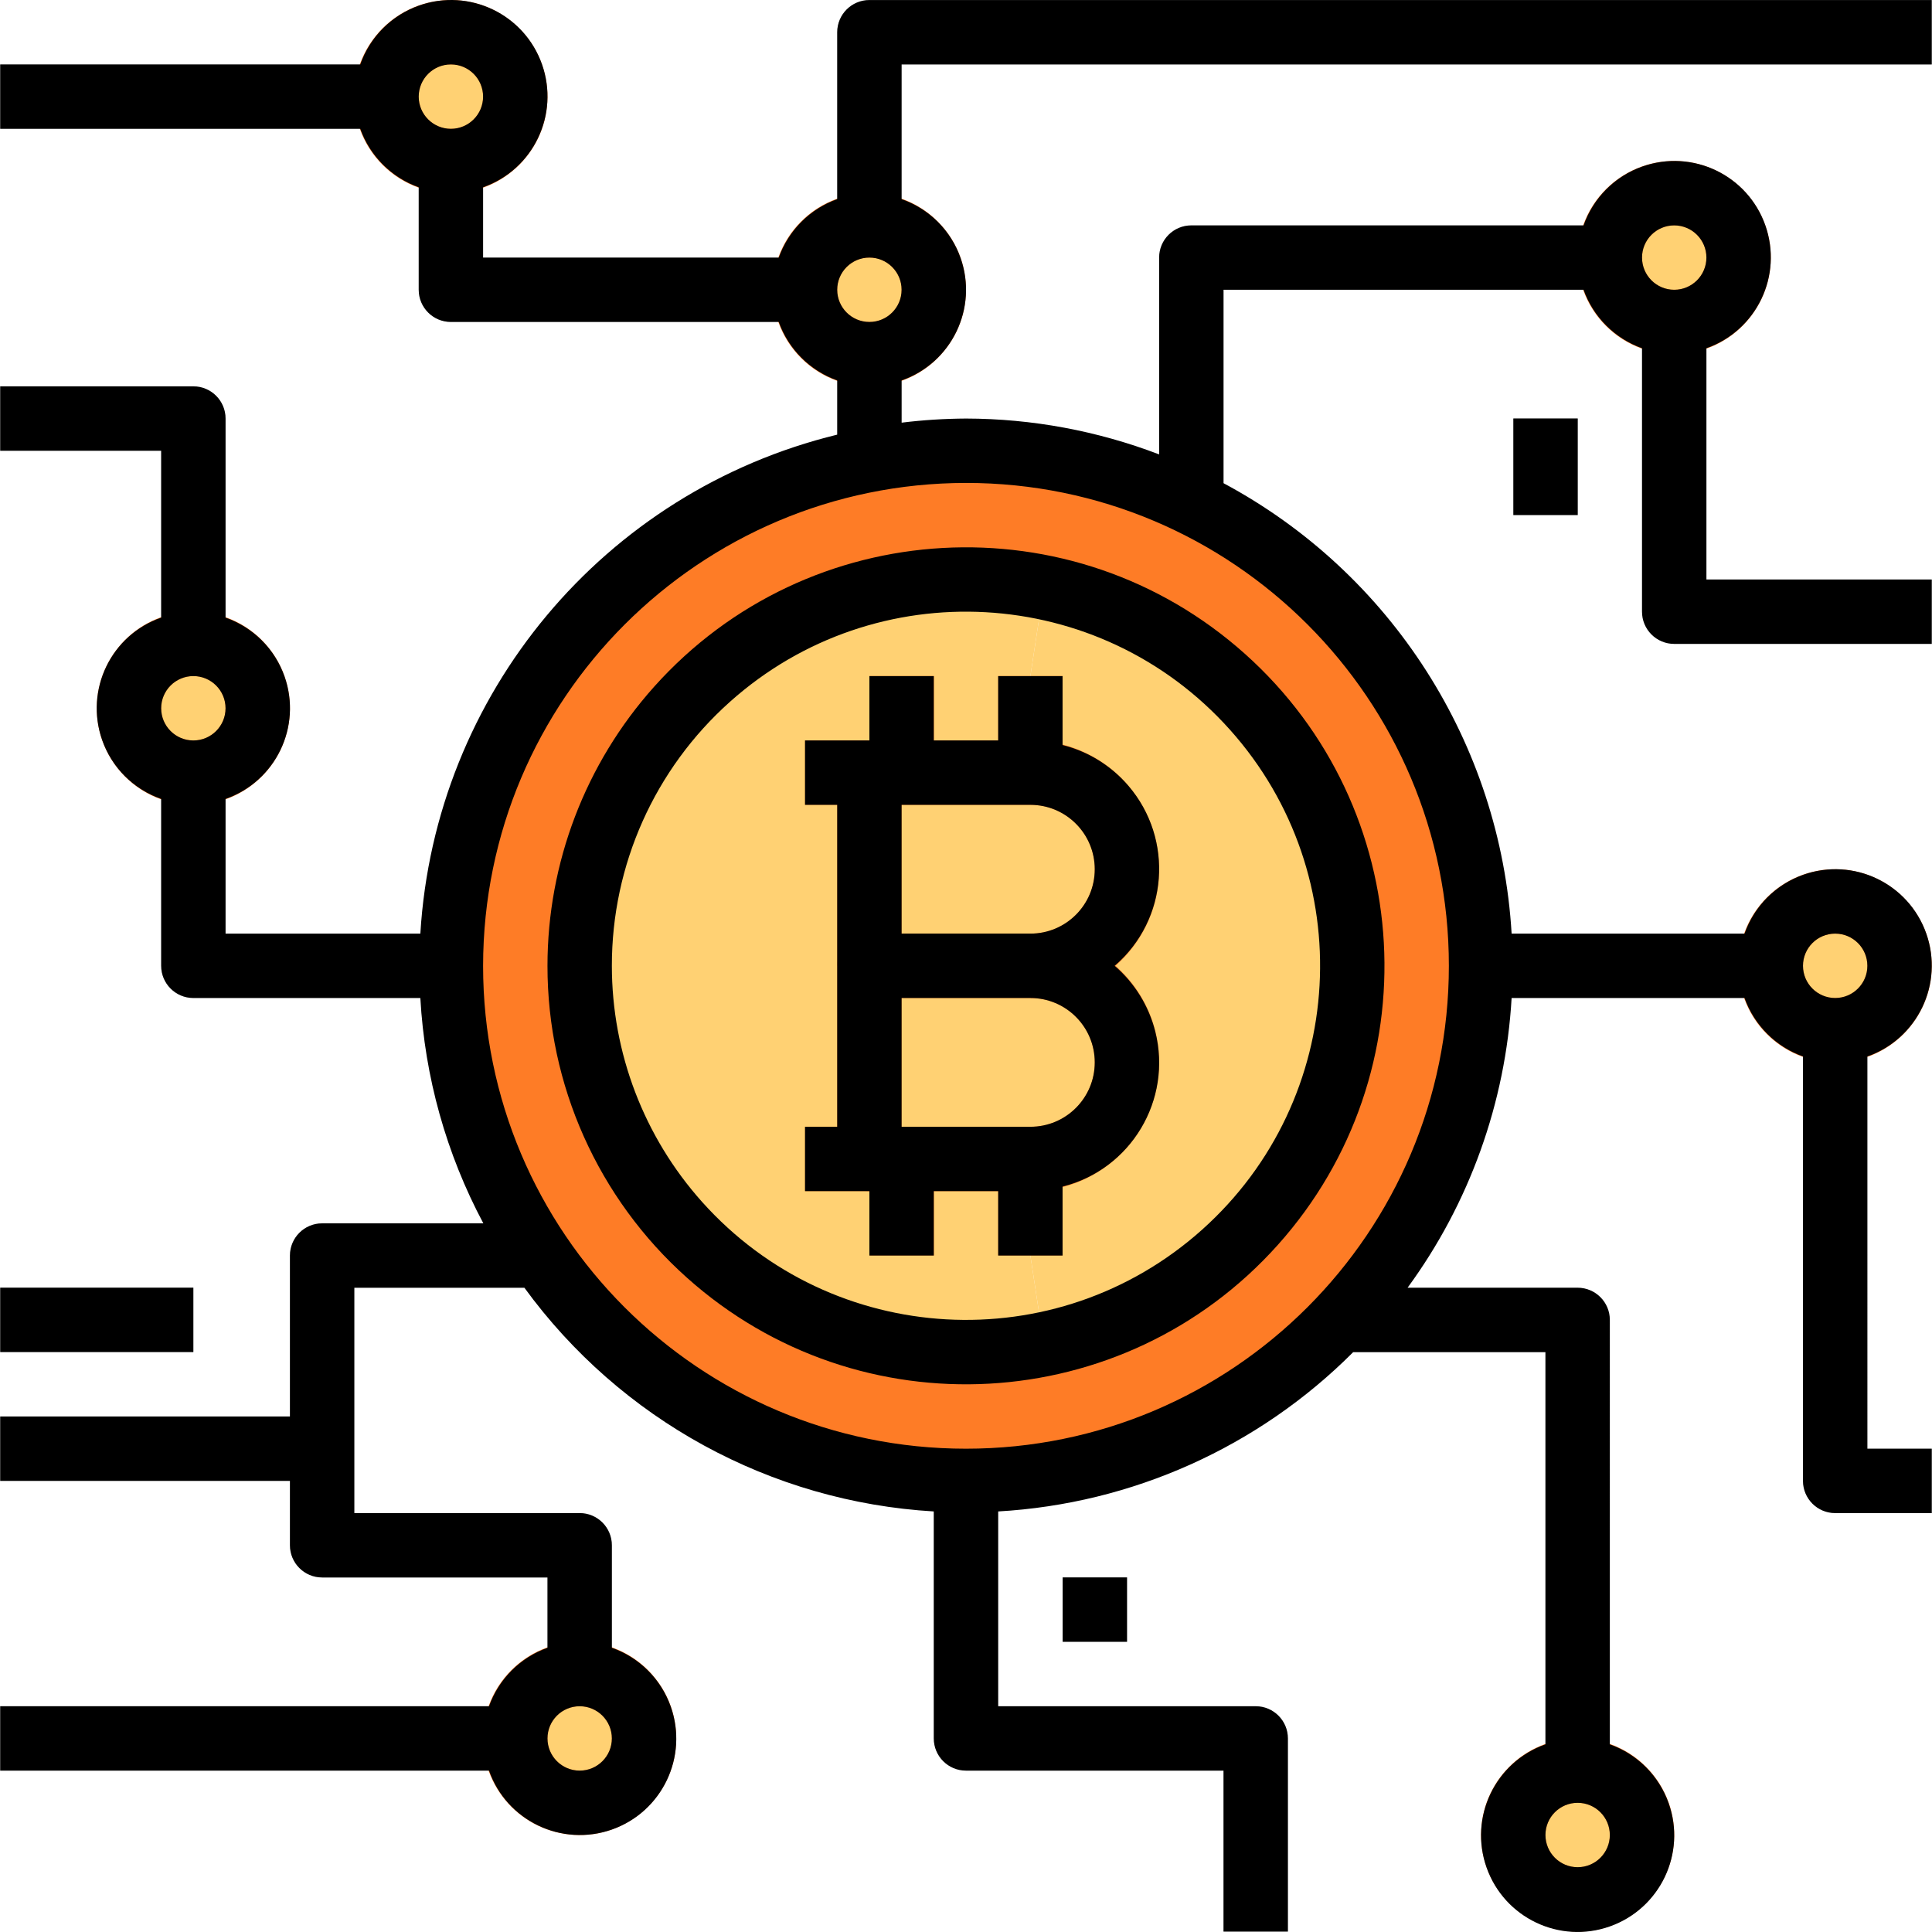 <?xml version="1.0" encoding="iso-8859-1"?>
<!-- Generator: Adobe Illustrator 19.0.0, SVG Export Plug-In . SVG Version: 6.00 Build 0)  -->
<svg version="1.1" id="Capa_1" xmlns="http://www.w3.org/2000/svg" xmlns:xlink="http://www.w3.org/1999/xlink" x="0px" y="0px"
	 viewBox="0 0 511.991 511.991" style="enable-background:new 0 0 511.991 511.991;" xml:space="preserve">
<g>
	<circle style="fill:#FFD173;" cx="51.267" cy="187.679" r="17.062"/>
	<circle style="fill:#FFD173;" cx="153.641" cy="460.678" r="17.062"/>
	<circle style="fill:#FFD173;" cx="418.109" cy="486.271" r="17.062"/>
	<circle style="fill:#FFD173;" cx="486.358" cy="255.929" r="17.062"/>
	<circle style="fill:#FFD173;" cx="443.702" cy="68.243" r="17.062"/>
	<circle style="fill:#FFD173;" cx="119.517" cy="25.587" r="17.062"/>
	<circle style="fill:#FFD173;" cx="230.422" cy="76.774" r="17.062"/>
	<path style="fill:#FFD173;" d="M238.928,204.759h34.125c14.136,0,25.594,11.457,25.594,25.594s-11.457,25.594-25.594,25.594
		h-42.656v-51.187H238.928z"/>
	<path style="fill:#FFD173;" d="M273.053,255.946c14.136,0,25.594,11.457,25.594,25.594c0,14.136-11.457,25.594-25.594,25.594
		h-42.656v-51.187L273.053,255.946L273.053,255.946z"/>
	<path style="fill:#FFD173;" d="M276.636,155.619c55.41,11.44,91.053,65.631,79.613,121.041
		c-8.267,40.054-39.568,71.346-79.613,79.613l-3.583-23.546v-25.594c14.136,0,25.594-11.457,25.594-25.594
		c0-14.136-11.457-25.594-25.594-25.594c14.136,0,25.594-11.457,25.594-25.594s-11.457-25.594-25.594-25.594v-25.594
		L276.636,155.619z"/>
	<path style="fill:#FFD173;" d="M273.053,307.133v25.594l3.583,23.546c-55.41,11.253-109.447-24.544-120.699-79.954
		c-11.253-55.41,24.544-109.447,79.954-120.699c13.445-2.73,27.3-2.73,40.745,0l-3.583,23.546v25.594h-42.656v102.374H273.053z"/>
</g>
<g>
	<path style="fill:#D3D3D3;" d="M324.24,136.509h-17.062V68.26c0-4.709,3.822-8.531,8.531-8.531h110.906v17.062H324.24V136.509z"/>
	<rect x="221.891" y="93.836" style="fill:#D3D3D3;" width="17.062" height="34.125"/>
	<path style="fill:#D3D3D3;" d="M162.147,443.633h-17.062v-25.594H85.366c-4.709,0-8.531-3.822-8.531-8.531v-76.781
		c0-4.709,3.822-8.531,8.531-8.531h76.781v17.062h-68.25v59.718h59.718c4.709,0,8.531,3.822,8.531,8.531V443.633z"/>
	<path style="fill:#D3D3D3;" d="M426.614,469.226h-17.062V358.321h-73.94v-17.062h82.471c4.709,0,8.531,3.822,8.531,8.531V469.226z"
		/>
	<path style="fill:#D3D3D3;" d="M119.491,264.477h-68.25c-4.709,0-8.531-3.822-8.531-8.531v-51.187h17.062v42.656h59.718V264.477z"
		/>
	<rect x="392.515" y="247.398" style="fill:#D3D3D3;" width="85.312" height="17.062"/>
	<path style="fill:#D3D3D3;" d="M511.926,170.634h-68.25c-4.709,0-8.531-3.822-8.531-8.531V85.322h17.062v68.25h59.718V170.634z"/>
	<path style="fill:#D3D3D3;" d="M213.334,85.322h-93.843c-4.709,0-8.531-3.822-8.531-8.531V42.666h17.062V68.26h85.312V85.322z"/>
	<rect x="0.054" y="452.147" style="fill:#D3D3D3;" width="136.499" height="17.062"/>
	<path style="fill:#D3D3D3;" d="M59.773,170.634H42.71v-51.187H0.054v-17.062h51.187c4.709,0,8.531,3.822,8.531,8.531V170.634z"/>
	<path style="fill:#D3D3D3;" d="M341.302,511.882H324.24v-42.656h-68.25c-4.709,0-8.531-3.822-8.531-8.531v-68.25h17.062v59.718
		h68.25c4.709,0,8.531,3.822,8.531,8.531V511.882z"/>
	<path style="fill:#D3D3D3;" d="M238.928,59.729h-17.062V8.541c0-4.709,3.822-8.531,8.531-8.531h281.53v17.062H238.928V59.729z"/>
	<path style="fill:#D3D3D3;" d="M511.926,400.977h-25.594c-4.709,0-8.531-3.822-8.531-8.531V273.009h17.062v110.906h17.062V400.977z
		"/>
	<rect x="0.054" y="17.055" style="fill:#D3D3D3;" width="102.374" height="17.062"/>
	<rect x="0.054" y="375.366" style="fill:#D3D3D3;" width="85.312" height="17.062"/>
	<rect x="0.054" y="341.241" style="fill:#D3D3D3;" width="51.187" height="17.062"/>
	<rect x="401.046" y="110.899" style="fill:#D3D3D3;" width="17.062" height="25.594"/>
</g>
<g>
	<path style="fill:#FE7C26;" d="M273.053,264.477v-17.062c9.427,0,17.062-7.635,17.062-17.062s-7.635-17.062-17.062-17.062h-34.125
		v42.656h-17.062v-51.187c0-4.709,3.822-8.531,8.531-8.531h42.656c18.845,0,34.125,15.279,34.125,34.125
		S291.898,264.477,273.053,264.477z"/>
	<path style="fill:#FE7C26;" d="M273.053,315.665h-42.656c-4.709,0-8.531-3.822-8.531-8.531v-51.187
		c0-4.709,3.822-8.531,8.531-8.531h42.656c18.845,0,34.125,15.279,34.125,34.125C307.177,300.385,291.898,315.665,273.053,315.665z
		 M238.928,298.602h34.125c9.427,0,17.062-7.635,17.062-17.062s-7.635-17.062-17.062-17.062h-34.125V298.602z"/>
	<rect x="230.422" y="179.148" style="fill:#FE7C26;" width="17.062" height="25.594"/>
	<rect x="230.422" y="307.116" style="fill:#FE7C26;" width="17.062" height="25.594"/>
	<rect x="264.547" y="179.148" style="fill:#FE7C26;" width="17.062" height="25.594"/>
	<rect x="264.547" y="307.116" style="fill:#FE7C26;" width="17.062" height="25.594"/>
	<rect x="213.36" y="196.211" style="fill:#FE7C26;" width="17.062" height="17.062"/>
	<rect x="213.36" y="298.585" style="fill:#FE7C26;" width="17.062" height="17.062"/>
	<path style="fill:#FE7C26;" d="M486.333,281.54c-14.136,0-25.594-11.457-25.594-25.594c0-14.136,11.457-25.594,25.594-25.594
		s25.594,11.457,25.594,25.594C511.926,270.074,500.46,281.54,486.333,281.54z M486.333,247.415c-4.709,0-8.531,3.822-8.531,8.531
		s3.822,8.531,8.531,8.531s8.531-3.822,8.531-8.531S491.042,247.415,486.333,247.415z"/>
	<path style="fill:#FE7C26;" d="M443.677,93.853c-14.136,0-25.594-11.457-25.594-25.594s11.457-25.594,25.594-25.594
		S469.27,54.124,469.27,68.26S457.804,93.853,443.677,93.853z M443.677,59.729c-4.709,0-8.531,3.822-8.531,8.531
		s3.822,8.531,8.531,8.531s8.531-3.822,8.531-8.531S448.386,59.729,443.677,59.729z"/>
	<path style="fill:#FE7C26;" d="M51.241,213.29c-14.136,0-25.594-11.457-25.594-25.594c0-14.136,11.457-25.594,25.594-25.594
		s25.594,11.457,25.594,25.594C76.835,201.833,65.369,213.29,51.241,213.29z M51.241,179.165c-4.709,0-8.531,3.822-8.531,8.531
		c0,4.709,3.822,8.531,8.531,8.531s8.531-3.822,8.531-8.531C59.773,182.987,55.951,179.165,51.241,179.165z"/>
	<path style="fill:#FE7C26;" d="M153.616,486.289c-14.136,0-25.594-11.457-25.594-25.594c0-14.136,11.457-25.594,25.594-25.594
		c14.136,0,25.594,11.457,25.594,25.594C179.209,474.831,167.743,486.289,153.616,486.289z M153.616,452.164
		c-4.709,0-8.531,3.822-8.531,8.531s3.822,8.531,8.531,8.531c4.709,0,8.531-3.822,8.531-8.531S158.325,452.164,153.616,452.164z"/>
	<path style="fill:#FE7C26;" d="M119.491,51.197c-14.136,0-25.594-11.457-25.594-25.594S105.355,0.01,119.491,0.01
		s25.594,11.457,25.594,25.594S133.619,51.197,119.491,51.197z M119.491,17.073c-4.709,0-8.531,3.822-8.531,8.531
		s3.822,8.531,8.531,8.531c4.709,0,8.531-3.822,8.531-8.531S124.2,17.073,119.491,17.073z"/>
	<path style="fill:#FE7C26;" d="M230.397,102.385c-14.136,0-25.594-11.457-25.594-25.594s11.457-25.594,25.594-25.594
		c14.136,0,25.594,11.457,25.594,25.594S244.524,102.385,230.397,102.385z M230.397,68.26c-4.709,0-8.531,3.822-8.531,8.531
		s3.822,8.531,8.531,8.531c4.709,0,8.531-3.822,8.531-8.531S235.106,68.26,230.397,68.26z"/>
	<path style="fill:#FE7C26;" d="M418.083,511.882c-14.136,0-25.594-11.457-25.594-25.594c0-14.136,11.457-25.594,25.594-25.594
		s25.594,11.457,25.594,25.594C443.677,500.425,432.211,511.882,418.083,511.882z M418.083,477.757
		c-4.709,0-8.531,3.822-8.531,8.531c0,4.709,3.822,8.531,8.531,8.531s8.531-3.822,8.531-8.531
		C426.614,481.579,422.792,477.757,418.083,477.757z"/>
</g>
<rect x="281.609" y="418.022" style="fill:#D3D3D3;" width="17.062" height="17.062"/>
<path style="fill:#FE7C26;" d="M230.397,121.921c8.429-1.647,17.003-2.483,25.594-2.474c20.705-0.034,41.137,4.701,59.718,13.821
	c67.78,32.99,95.993,114.685,63.003,182.465s-114.685,95.993-182.465,63.003s-95.993-114.685-63.003-182.465
	C152.08,157.547,188.09,129.983,230.397,121.921z M358.365,255.946c-0.162-56.374-46-101.939-102.374-101.777
	c-56.374,0.162-101.939,46-101.777,102.374c0.162,56.374,46,101.939,102.374,101.777c6.731-0.017,13.445-0.708,20.048-2.048
	C324.231,346.454,358.373,304.54,358.365,255.946z"/>
<path d="M182.05,338.605c45.65,40.839,115.768,36.932,156.599-8.719s36.932-115.768-8.719-156.599s-115.768-36.932-156.599,8.719
	c-18.189,20.338-28.247,46.657-28.247,73.94C145.059,287.503,158.504,317.576,182.05,338.605z M193.431,185.99
	c38.629-34.551,97.955-31.241,132.507,7.388s31.241,97.955-7.388,132.507s-97.955,31.241-132.507-7.388
	c-15.382-17.207-23.896-39.474-23.896-62.551C162.121,229.226,173.502,203.778,193.431,185.99z"/>
<path d="M230.397,332.727h17.062v-17.062h17.062v17.062h17.062v-18.274c18.129-4.556,29.134-22.957,24.57-41.086
	c-1.706-6.782-5.468-12.865-10.766-17.421c14.179-12.183,15.8-33.553,3.617-47.741c-4.556-5.306-10.638-9.069-17.421-10.766v-18.274
	h-17.062v17.062h-17.062v-17.062h-17.062v17.062h-17.062v17.062h8.531v85.312h-8.531v17.062h17.062V332.727z M238.928,213.29h34.125
	c9.427,0,17.062,7.635,17.062,17.062s-7.635,17.062-17.062,17.062h-34.125V213.29z M238.928,264.477h34.125
	c9.427,0,17.062,7.635,17.062,17.062s-7.635,17.062-17.062,17.062h-34.125V264.477z"/>
<path d="M511.926,17.073V0.01h-281.53c-4.709,0-8.531,3.822-8.531,8.531v44.226c-7.226,2.585-12.908,8.267-15.493,15.493h-78.351
	V49.628c13.309-4.675,20.296-19.246,15.621-32.555c-4.675-13.309-19.246-20.296-32.555-15.621
	C103.777,4.02,98.035,9.77,95.467,17.073H0.054v17.062h95.413c2.585,7.226,8.267,12.908,15.493,15.493v27.163
	c0,4.709,3.822,8.531,8.531,8.531h86.882c2.585,7.226,8.267,12.908,15.493,15.493v14.367
	c-61.843,15.075-106.64,68.693-110.471,132.234H59.773V211.72c13.266-4.624,20.279-19.127,15.655-32.393
	c-2.551-7.337-8.318-13.095-15.655-15.655v-52.757c0-4.709-3.822-8.531-8.531-8.531H0.054v17.062H42.71v44.226
	c-13.266,4.624-20.279,19.127-15.655,32.393c2.551,7.337,8.318,13.095,15.655,15.655v44.226c0,4.709,3.822,8.531,8.531,8.531h60.153
	c1.16,20.884,6.859,41.265,16.696,59.718H85.366c-4.709,0-8.531,3.822-8.531,8.531v42.656H0.054v17.062h76.781v17.062
	c0,4.709,3.822,8.531,8.531,8.531h59.718v18.632c-7.226,2.585-12.908,8.267-15.493,15.493H0.054v17.062h129.538
	c4.675,13.309,19.246,20.296,32.555,15.621c13.309-4.675,20.296-19.255,15.621-32.555c-2.568-7.311-8.318-13.053-15.621-15.621
	v-27.163c0-4.709-3.822-8.531-8.531-8.531H93.897v-59.718h45.07c25.483,34.986,65.281,56.741,108.491,59.283v60.153
	c0,4.709,3.822,8.531,8.531,8.531h68.25v42.656h17.062v-51.187c0-4.709-3.822-8.531-8.531-8.531h-68.25v-51.622
	c35.49-2.022,68.992-17.054,94.091-42.221h50.94v103.944c-13.326,4.709-20.313,19.332-15.595,32.657
	c4.709,13.326,19.332,20.313,32.657,15.595c13.326-4.709,20.313-19.332,15.595-32.657c-2.576-7.286-8.309-13.019-15.595-15.595
	V349.789c0-4.709-3.822-8.531-8.531-8.531h-45.07c16.406-22.394,25.977-49.063,27.573-76.781h61.723
	c2.585,7.226,8.267,12.908,15.493,15.493v112.475c0,4.709,3.822,8.531,8.531,8.531h25.594v-17.062h-17.062V279.97
	c13.309-4.675,20.296-19.255,15.621-32.555c-4.675-13.309-19.255-20.296-32.555-15.621c-7.311,2.568-13.053,8.318-15.621,15.621
	h-61.723c-2.969-50.351-31.881-95.558-76.346-119.369V76.791h95.413c2.585,7.226,8.267,12.908,15.493,15.493v69.819
	c0,4.709,3.822,8.531,8.531,8.531h68.25v-17.062h-59.718V92.284c13.309-4.675,20.296-19.246,15.621-32.555
	c-4.675-13.309-19.255-20.296-32.555-15.621c-7.311,2.568-13.053,8.318-15.621,15.621H315.709c-4.709,0-8.531,3.822-8.531,8.531
	v52.16c-16.346-6.253-33.69-9.47-51.187-9.504c-5.707,0.034-11.398,0.392-17.062,1.092v-11.193
	c13.266-4.624,20.279-19.127,15.655-32.393c-2.551-7.337-8.318-13.095-15.655-15.655V17.073H511.926z M119.491,34.135
	c-4.709,0-8.531-3.822-8.531-8.531s3.822-8.531,8.531-8.531c4.709,0,8.531,3.822,8.531,8.531S124.2,34.135,119.491,34.135z
	 M51.241,196.228c-4.709,0-8.531-3.822-8.531-8.531c0-4.709,3.822-8.531,8.531-8.531s8.531,3.822,8.531,8.531
	C59.773,192.406,55.951,196.228,51.241,196.228z M153.616,452.164c4.709,0,8.531,3.822,8.531,8.531s-3.822,8.531-8.531,8.531
	c-4.709,0-8.531-3.822-8.531-8.531S148.898,452.164,153.616,452.164z M418.083,477.757c4.709,0,8.531,3.822,8.531,8.531
	c0,4.709-3.822,8.531-8.531,8.531s-8.531-3.822-8.531-8.531C409.552,481.579,413.365,477.757,418.083,477.757z M486.333,247.415
	c4.709,0,8.531,3.822,8.531,8.531s-3.822,8.531-8.531,8.531s-8.531-3.822-8.531-8.531S481.615,247.415,486.333,247.415z
	 M443.677,59.729c4.709,0,8.531,3.822,8.531,8.531s-3.822,8.531-8.531,8.531s-8.531-3.822-8.531-8.531
	S438.959,59.729,443.677,59.729z M255.99,127.978c70.672,0,127.968,57.296,127.968,127.968S326.663,383.914,255.99,383.914
	s-127.968-57.296-127.968-127.968C128.099,185.299,185.343,128.055,255.99,127.978z M230.397,85.322
	c-4.709,0-8.531-3.822-8.531-8.531s3.822-8.531,8.531-8.531c4.709,0,8.531,3.822,8.531,8.531S235.106,85.322,230.397,85.322z"/>
<rect x="0.054" y="341.241" width="51.187" height="17.062"/>
<rect x="281.609" y="418.022" width="17.062" height="17.062"/>
<rect x="401.046" y="110.899" width="17.062" height="25.594"/>
<g>
</g>
<g>
</g>
<g>
</g>
<g>
</g>
<g>
</g>
<g>
</g>
<g>
</g>
<g>
</g>
<g>
</g>
<g>
</g>
<g>
</g>
<g>
</g>
<g>
</g>
<g>
</g>
<g>
</g>
</svg>
